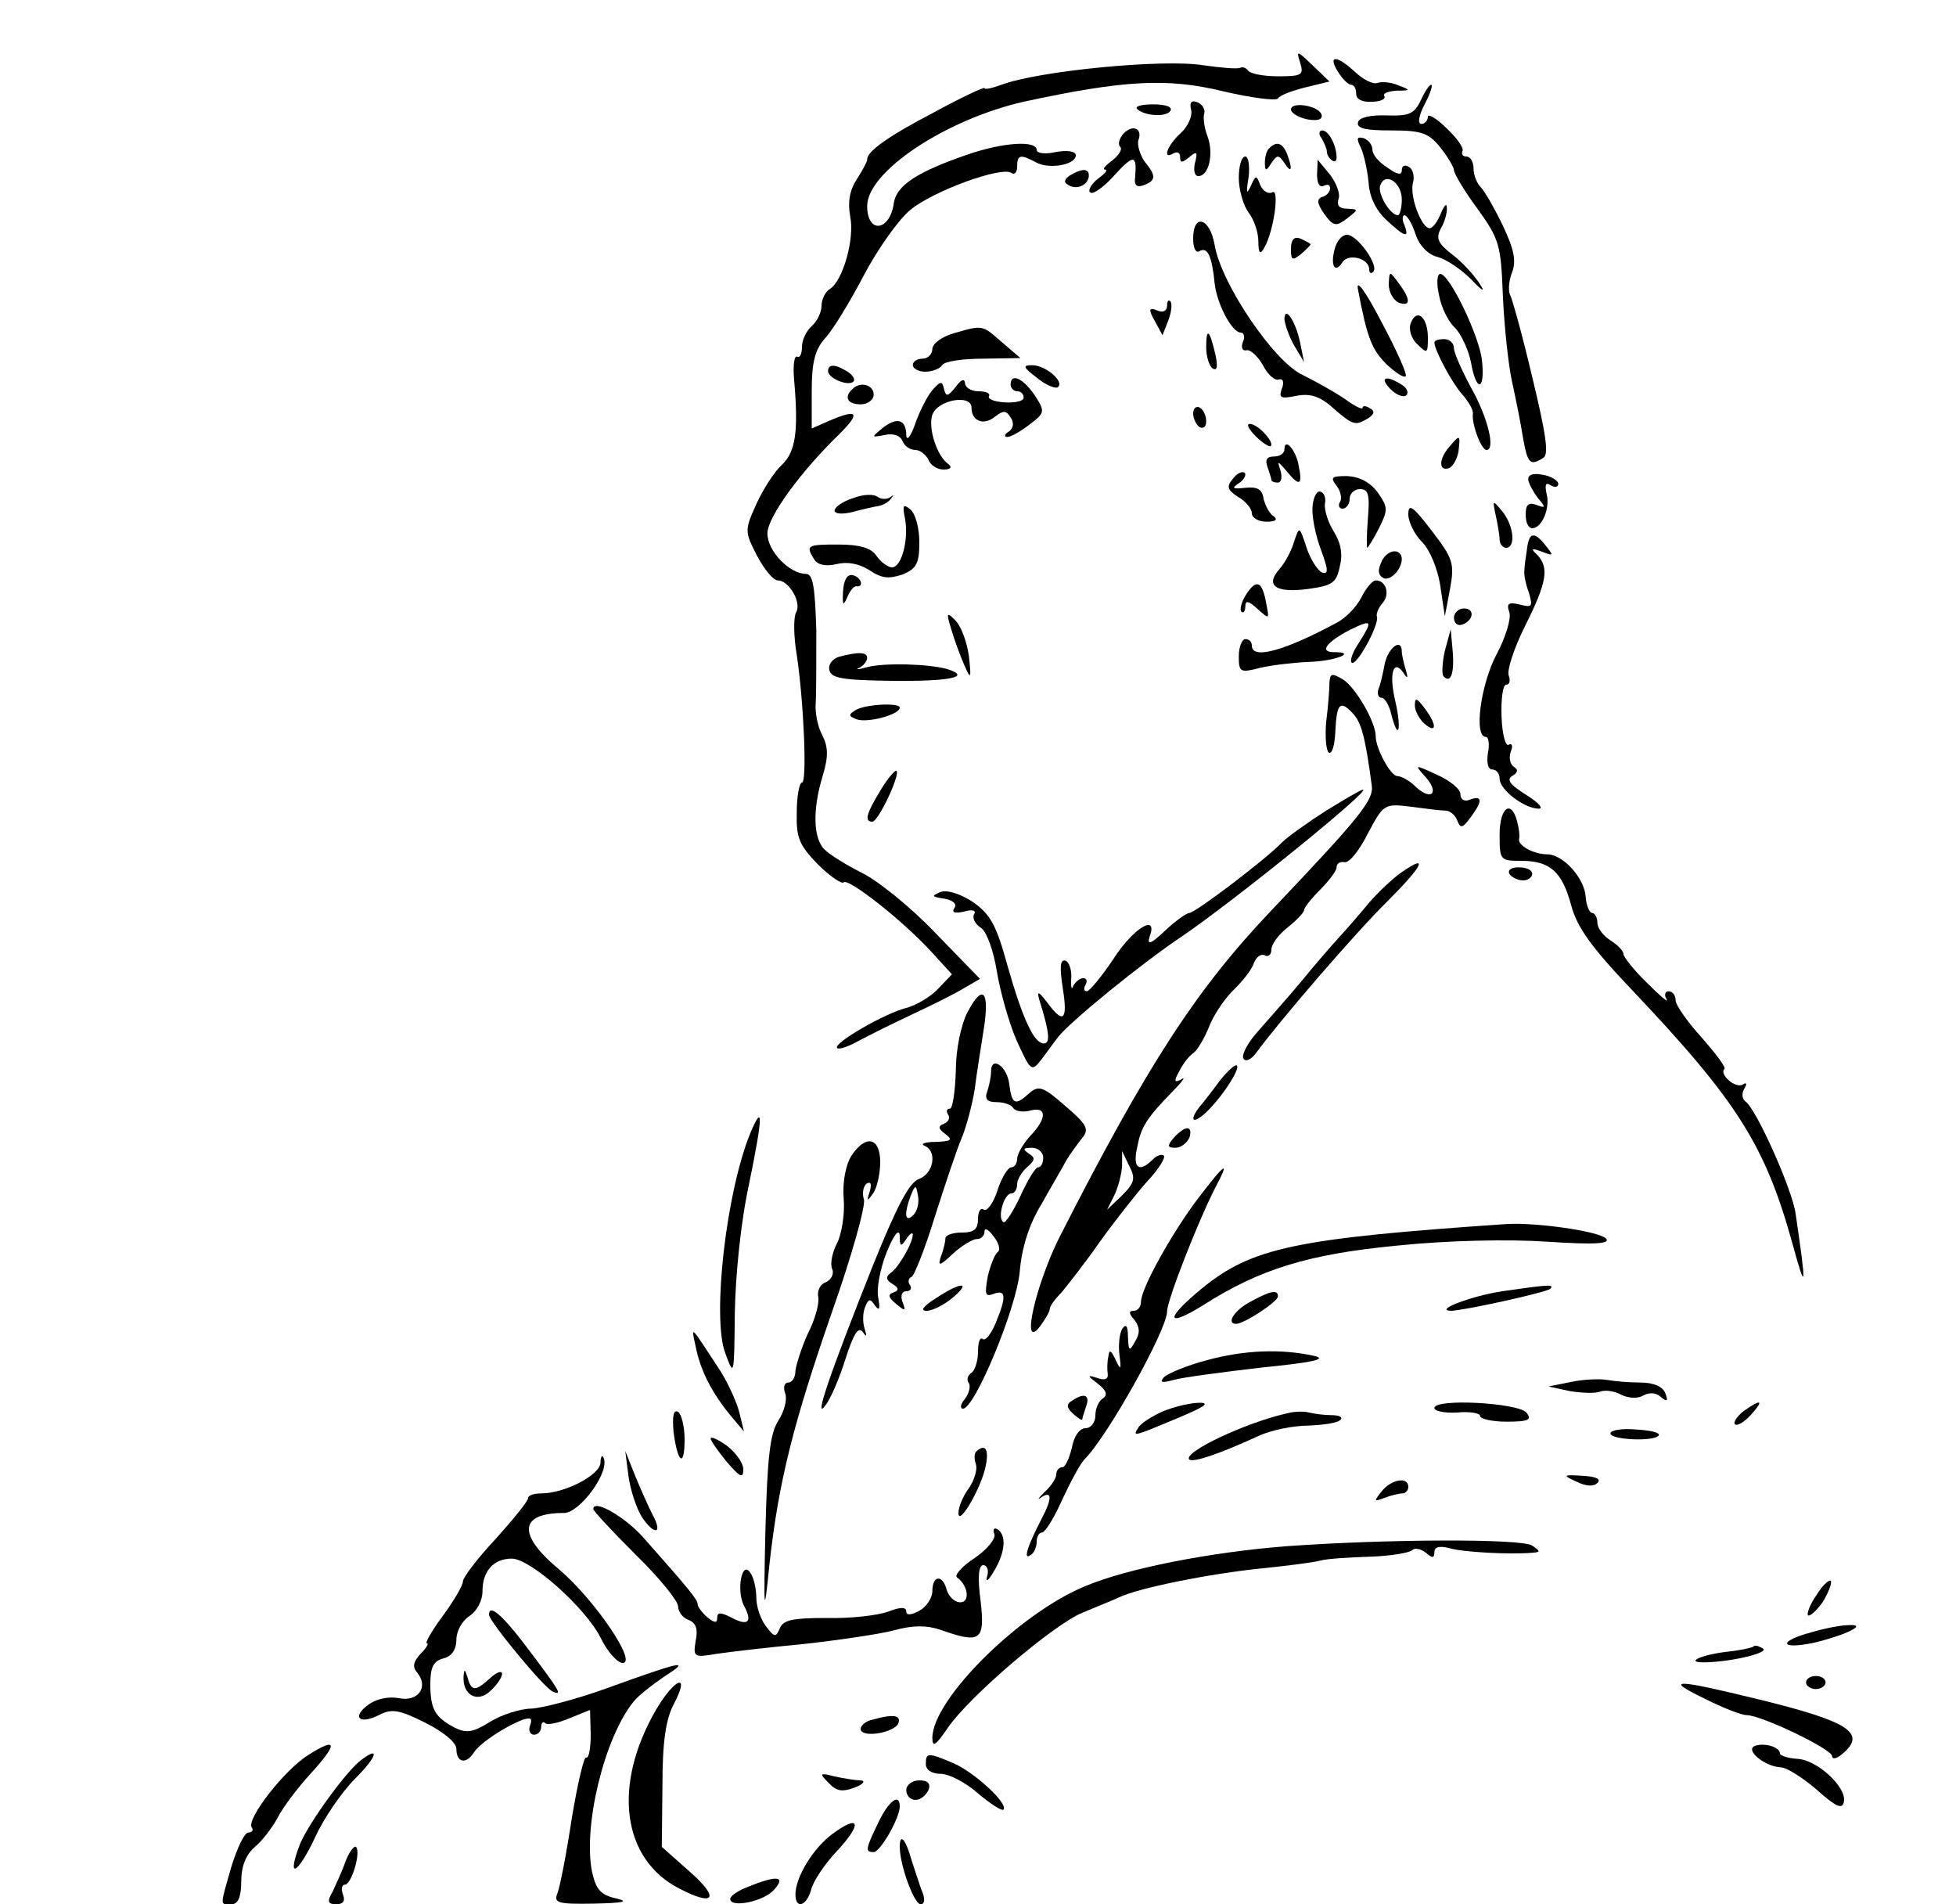 <?xml version="1.0" standalone="no"?>
<!DOCTYPE svg PUBLIC "-//W3C//DTD SVG 20010904//EN"
 "http://www.w3.org/TR/2001/REC-SVG-20010904/DTD/svg10.dtd">
<svg version="1.0" xmlns="http://www.w3.org/2000/svg"
 width="300pt" height="292pt" viewBox="0 0 300 292"
 preserveAspectRatio="xMidYMid meet">
<g transform="translate(0,292) scale(0.1,-0.1)"
fill="#000000" stroke="none">
<path d="M1994 2824 c6 -19 3 -21 -34 -21 -22 0 -43 4 -46 9 -3 4 -8 6 -12 4
-4 -2 -29 0 -57 4 -62 10 -254 -9 -309 -30 -14 -5 -26 -8 -26 -5 0 2 -35 -14
-77 -37 -73 -38 -104 -61 -103 -73 0 -3 -7 -16 -16 -30 -11 -17 -14 -35 -10
-57 7 -34 -11 -98 -31 -111 -7 -4 -13 -16 -13 -26 0 -10 -7 -24 -15 -31 -8 -7
-15 -21 -15 -32 0 -10 -3 -17 -7 -15 -5 3 -7 -14 -5 -36 7 -80 2 -110 -19
-130 -12 -11 -29 -38 -39 -60 -18 -40 -18 -42 1 -79 11 -21 25 -38 32 -38 17
0 37 -34 28 -49 -4 -7 -4 -36 1 -65 11 -74 16 -196 8 -196 -4 0 -8 -21 -8 -46
-1 -39 4 -50 32 -79 19 -19 37 -31 40 -28 7 7 90 -58 134 -106 l32 -35 -21
-22 c-11 -12 -33 -25 -47 -29 -34 -8 -115 -55 -108 -62 2 -3 17 2 33 11 15 8
53 27 83 41 30 14 66 32 79 40 l24 14 -68 70 c-37 39 -88 80 -112 92 -24 12
-50 28 -58 36 -18 17 -19 62 -3 114 9 30 8 44 -1 62 -7 13 -11 34 -10 48 1 13
1 63 1 112 -2 67 -5 87 -16 87 -25 0 -59 35 -59 62 0 25 51 95 111 153 31 31
28 38 -11 22 l-32 -14 0 58 c0 44 5 63 21 81 12 13 38 56 59 96 21 40 53 85
71 100 35 29 139 67 155 57 5 -4 9 1 9 9 0 19 5 20 29 7 20 -11 61 -4 61 11 0
6 -13 8 -30 5 -17 -4 -30 -2 -30 3 0 15 -51 12 -106 -7 -76 -26 -109 -47 -113
-74 -6 -44 -41 -48 -41 -5 0 53 121 133 240 160 153 33 220 37 306 16 43 -10
81 -15 84 -11 3 5 22 12 42 17 l37 9 -26 25 c-24 23 -25 23 -19 4z"/>
<path d="M2052 2810 c7 -11 16 -20 20 -20 5 0 8 -6 8 -14 0 -8 9 -13 24 -12
13 0 22 4 19 9 -2 4 6 7 19 8 22 0 22 1 3 8 -11 5 -25 6 -32 4 -7 -3 -22 5
-34 16 -29 27 -43 27 -27 1z"/>
<path d="M2179 2766 c-10 -21 -18 -24 -52 -23 -24 1 -42 -3 -44 -10 -3 -10 11
-13 50 -13 48 0 58 -4 76 -26 12 -15 21 -31 21 -35 0 -5 16 -32 36 -59 34 -47
36 -56 39 -133 2 -45 8 -104 14 -132 6 -27 14 -67 17 -87 7 -39 11 -43 31 -30
9 5 4 37 -17 124 -15 64 -31 121 -34 126 -3 6 -2 21 3 34 7 18 3 36 -14 72
-13 27 -28 53 -34 59 -6 6 -11 19 -11 29 0 10 -5 18 -11 18 -5 0 -8 3 -6 8 3
4 -8 20 -24 35 -16 16 -29 23 -29 18 0 -6 -5 -11 -10 -11 -6 0 -4 13 5 30 9
17 13 30 10 30 -3 0 -10 -11 -16 -24z"/>
<path d="M1827 2751 c2 -9 -5 -25 -16 -35 -21 -19 -29 -42 -11 -31 6 3 10 1
10 -6 0 -9 3 -9 14 0 12 10 13 8 9 -8 -3 -12 -1 -21 5 -21 16 0 24 34 14 61
-5 13 -7 29 -5 35 2 6 -3 14 -10 17 -10 4 -13 0 -10 -12z"/>
<path d="M1744 2753 c11 -11 45 -13 51 -3 4 6 -7 10 -26 10 -18 0 -29 -3 -25
-7z"/>
<path d="M1980 2752 c0 -5 11 -12 25 -15 16 -3 24 0 22 7 -4 14 -47 21 -47 8z"/>
<path d="M1723 2715 c-6 -7 -9 -16 -5 -20 4 -4 -2 -13 -12 -21 -11 -8 -16 -14
-11 -14 5 0 0 -6 -11 -14 -10 -8 -16 -18 -12 -21 4 -4 21 8 37 26 30 33 35 32
32 -3 -2 -12 3 -16 13 -12 19 7 20 14 1 37 -7 11 -11 25 -9 32 7 18 -9 25 -23
10z"/>
<path d="M2027 2708 c4 -7 8 -16 8 -20 0 -11 15 -22 15 -10 0 19 -12 42 -22
42 -5 0 -6 -6 -1 -12z"/>
<path d="M2087 2694 c5 -11 10 -34 12 -53 1 -22 11 -43 27 -58 29 -27 36 -29
28 -8 -4 8 -3 15 0 15 4 0 12 -13 17 -29 6 -18 20 -32 34 -35 14 -4 36 -19 51
-34 19 -20 23 -21 12 -5 -8 12 -26 32 -41 43 -22 17 -25 25 -17 40 6 10 10 25
9 32 0 7 -4 3 -9 -9 -5 -13 -13 -23 -17 -23 -13 0 -31 49 -26 69 3 10 0 22 -6
25 -6 4 -11 2 -11 -5 0 -8 -7 -7 -22 4 -13 8 -23 20 -23 27 0 8 -6 15 -13 18
-11 3 -12 0 -5 -14z m63 -80 c0 -13 -3 -24 -6 -24 -12 0 -32 34 -27 46 8 21
33 4 33 -22z"/>
<path d="M1947 2693 c-4 -3 -7 -13 -7 -22 0 -14 2 -14 10 -1 9 13 11 13 20 0
11 -17 13 -10 4 14 -7 17 -16 20 -27 9z"/>
<path d="M1900 2647 c0 -18 7 -42 15 -53 8 -10 15 -30 15 -44 0 -19 3 -21 9
-10 15 26 24 93 12 85 -6 -3 -14 2 -18 11 -6 16 -7 16 -15 -2 -6 -13 -7 -10
-3 14 2 17 0 32 -5 32 -6 0 -10 -15 -10 -33z"/>
<path d="M2020 2652 c0 -13 4 -20 10 -17 6 3 10 2 10 -4 0 -5 -5 -11 -12 -13
-9 -3 -8 -10 3 -26 14 -19 18 -20 35 -7 18 14 18 14 0 15 -12 0 -16 5 -13 15
3 7 -3 24 -13 37 l-19 23 -1 -23z"/>
<path d="M1641 2651 c-9 -6 -10 -11 -2 -15 13 -8 31 1 31 15 0 11 -11 11 -29
0z"/>
<path d="M1830 2554 c0 -14 4 -23 10 -19 12 7 19 -8 23 -50 4 -33 27 -75 40
-75 5 0 7 -7 3 -15 -3 -8 0 -14 6 -12 6 1 17 -9 25 -23 7 -14 18 -24 24 -22 7
2 9 -4 5 -14 -5 -14 -2 -16 22 -11 21 4 36 0 57 -19 31 -27 34 -27 54 -15 9 6
10 11 2 15 -6 4 -11 4 -11 1 0 -4 -12 2 -27 13 -16 11 -45 27 -65 37 -44 20
-125 140 -135 199 -7 42 -33 50 -33 10z"/>
<path d="M1980 2538 c0 -17 2 -18 15 -8 8 7 15 14 15 15 0 2 -7 5 -15 9 -10 4
-15 -1 -15 -16z"/>
<path d="M2047 2538 c-7 -26 1 -38 12 -20 9 14 41 6 41 -11 0 -6 3 -7 6 -4 10
9 -24 57 -40 57 -8 0 -16 -10 -19 -22z"/>
<path d="M2083 2475 c14 -74 21 -91 44 -114 13 -12 26 -21 29 -18 3 2 -14 40
-37 83 -26 50 -40 68 -36 49z"/>
<path d="M2130 2484 c0 -12 7 -24 15 -28 19 -7 19 5 0 30 -14 19 -14 19 -15
-2z"/>
<path d="M2207 2468 c3 -18 14 -41 24 -50 10 -10 21 -34 25 -53 8 -47 22 -45
17 2 -4 38 -50 133 -64 133 -5 0 -6 -15 -2 -32z"/>
<path d="M1790 2451 c0 -8 -7 -11 -15 -7 -13 5 -14 2 -4 -16 l12 -22 9 23 c5
13 6 26 3 29 -3 3 -5 0 -5 -7z"/>
<path d="M1970 2430 c1 -8 7 -26 15 -40 l15 -25 -6 30 c-7 33 -24 58 -24 35z"/>
<path d="M2164 2425 c-4 -9 0 -24 10 -33 15 -15 16 -14 16 10 0 32 -17 46 -26
23z"/>
<path d="M1463 2409 c-18 -5 -33 -16 -33 -24 0 -8 -7 -15 -15 -15 -8 0 -15 -4
-15 -10 0 -5 9 -10 19 -10 11 0 23 5 26 10 3 6 32 10 63 10 l57 1 -28 24 c-31
27 -29 27 -74 14z"/>
<path d="M1850 2387 c0 -14 5 -29 10 -32 7 -4 8 3 4 22 -9 38 -14 42 -14 10z"/>
<path d="M2200 2395 c0 -12 27 -62 42 -79 10 -11 18 -25 17 -30 -2 -17 13 -56
21 -56 14 0 2 50 -24 96 -14 26 -26 53 -26 60 0 8 -7 14 -15 14 -8 0 -15 -2
-15 -5z"/>
<path d="M1270 2351 c0 -11 31 -24 39 -16 3 3 -1 10 -9 15 -19 12 -30 12 -30
1z"/>
<path d="M1590 2341 c13 -11 28 -17 32 -15 12 8 -18 34 -39 34 -15 0 -14 -3 7
-19z"/>
<path d="M1431 2323 c-8 -9 -20 -32 -27 -52 -7 -20 -13 -28 -14 -19 0 25 -14
29 -36 12 -18 -15 -18 -15 3 -11 13 3 24 -1 27 -9 3 -8 12 -14 20 -14 7 0 16
-7 20 -15 3 -8 13 -15 23 -15 10 0 14 3 8 8 -18 12 -32 56 -25 76 8 23 60 32
60 11 0 -21 19 -28 36 -14 13 10 17 10 24 -1 6 -9 4 -17 -3 -22 -7 -4 -7 -8
-2 -8 6 0 21 9 34 19 24 18 24 20 8 45 -18 26 -37 35 -37 16 0 -5 5 -10 10
-10 6 0 10 -4 10 -10 0 -5 -13 -8 -29 -7 -16 1 -27 5 -24 10 2 4 -5 7 -16 7
-12 0 -21 6 -21 13 -1 7 -6 5 -14 -6 -12 -15 -15 -16 -18 -4 -3 13 -5 13 -17
0z"/>
<path d="M2133 2323 c9 -9 20 -13 24 -9 4 4 1 11 -7 16 -25 16 -35 11 -17 -7z"/>
<path d="M1307 2323 c-13 -12 -7 -23 13 -23 11 0 20 7 20 15 0 15 -21 21 -33
8z"/>
<path d="M1830 2286 c0 -8 5 -18 10 -21 6 -3 10 1 10 9 0 8 -4 18 -10 21 -5 3
-10 -1 -10 -9z"/>
<path d="M1926 2251 c10 -10 21 -17 23 -15 6 6 -20 34 -32 34 -6 0 -2 -8 9
-19z"/>
<path d="M2223 2235 c-16 -18 -17 -38 -1 -33 6 2 13 14 15 26 3 26 2 26 -14 7z"/>
<path d="M1970 2231 c0 -6 -7 -11 -16 -11 -11 0 -14 -5 -10 -16 3 -9 6 -18 6
-20 0 -2 4 -4 10 -4 5 0 7 8 4 18 -5 16 -5 16 9 0 20 -25 25 -22 19 7 -4 25
-22 45 -22 26z"/>
<path d="M1891 2186 c-10 -12 -9 -17 8 -28 12 -7 21 -18 21 -25 0 -7 10 -13
23 -13 13 0 17 3 11 8 -7 4 -13 16 -16 27 -2 15 -10 19 -28 17 -19 -2 -22 -1
-10 7 8 5 12 13 9 16 -4 3 -12 -1 -18 -9z"/>
<path d="M2344 2184 c1 -6 8 -19 15 -28 12 -14 12 -16 -3 -10 -12 4 -16 0 -16
-15 0 -12 4 -21 10 -21 15 0 28 31 22 53 -3 14 -1 18 6 13 7 -4 12 -3 12 2 0
5 -11 12 -24 14 -15 3 -23 0 -22 -8z"/>
<path d="M2050 2175 c6 -8 9 -19 5 -25 -3 -5 -1 -10 4 -10 6 0 11 7 11 15 0 8
7 15 16 15 13 0 15 -9 12 -45 -2 -25 -2 -45 -1 -45 1 0 10 14 18 30 14 28 14
32 -2 55 -12 16 -28 24 -47 25 -24 0 -26 -2 -16 -15z"/>
<path d="M1308 2156 c-16 -5 -28 -14 -28 -19 0 -5 12 -6 28 -2 15 4 32 8 39 9
7 1 16 6 20 12 4 5 4 6 -1 2 -5 -4 -14 -4 -20 0 -6 5 -23 4 -38 -2z"/>
<path d="M2013 2142 c-1 -15 5 -44 13 -65 11 -30 12 -38 2 -35 -7 3 -18 20
-24 38 -11 33 -11 34 -19 10 -4 -14 -14 -33 -23 -43 -22 -25 -5 -37 45 -30 36
5 43 9 48 35 5 19 1 37 -10 54 -8 13 -14 32 -13 41 2 9 -1 18 -7 19 -5 2 -11
-8 -12 -24z"/>
<path d="M1388 2125 c6 -32 -5 -75 -20 -75 -6 0 -17 8 -24 18 -8 12 -26 17
-58 17 -48 0 -51 -1 -37 -23 5 -8 17 -11 34 -7 16 4 34 1 50 -9 19 -13 30 -14
51 -7 22 9 26 17 26 50 0 21 -6 44 -14 50 -11 9 -12 6 -8 -14z"/>
<path d="M2160 2131 c0 -11 9 -30 21 -42 12 -12 24 -41 28 -67 l7 -47 8 42 c7
39 5 46 -28 89 -29 38 -36 43 -36 25z"/>
<path d="M2294 2130 c3 -14 6 -31 6 -37 0 -7 5 -13 10 -13 15 0 12 34 -6 56
-15 18 -15 18 -10 -6z"/>
<path d="M2342 2078 c-2 -13 -4 -27 -4 -33 -1 -5 2 -21 7 -34 6 -21 5 -23 -14
-18 -17 4 -21 2 -16 -12 3 -10 -6 -39 -20 -65 -24 -46 -35 -126 -16 -126 4 0
6 -11 3 -25 -2 -15 0 -25 7 -25 6 0 11 -6 11 -14 0 -17 38 -46 60 -46 8 0 0 9
-19 21 -24 15 -31 23 -22 29 9 5 10 10 3 14 -6 4 -8 14 -5 23 4 9 2 14 -3 11
-5 -3 -10 16 -11 43 -1 27 2 49 7 49 5 0 7 6 4 14 -3 8 8 42 25 76 34 68 37
89 19 109 -11 10 -9 11 7 5 18 -7 18 -6 6 9 -18 23 -26 21 -29 -5z"/>
<path d="M2120 2061 c-7 -14 -7 -22 1 -27 10 -6 28 11 29 28 0 17 -20 17 -30
-1z"/>
<path d="M1293 2013 c-1 -21 0 -23 6 -10 4 10 10 18 14 18 13 -2 8 14 -5 17
-9 2 -14 -8 -15 -25z"/>
<path d="M1911 2008 c-7 -11 -10 -23 -7 -26 3 -3 6 1 6 8 0 10 5 9 19 -4 18
-16 18 -16 13 9 -6 34 -15 38 -31 13z"/>
<path d="M2088 2004 c-7 -14 -24 -32 -38 -39 -80 -43 -130 -57 -130 -35 0 6
-4 10 -10 10 -5 0 -10 -12 -10 -26 0 -25 2 -26 33 -18 17 4 51 8 74 9 40 1 76
15 39 15 -23 0 -12 15 24 34 35 17 36 15 14 -20 -9 -13 -14 -27 -11 -30 7 -7
42 57 39 70 -2 4 2 14 9 22 11 13 5 34 -11 34 -5 0 -15 -12 -22 -26z"/>
<path d="M2230 1973 c0 -8 5 -13 12 -11 18 6 21 25 3 25 -8 0 -15 -7 -15 -14z"/>
<path d="M1459 1955 c5 -17 14 -41 20 -55 10 -23 11 -21 7 14 -3 22 -12 46
-21 55 -13 13 -14 12 -6 -14z"/>
<path d="M2216 1922 c-4 -18 -5 -36 -2 -39 11 -12 17 5 14 39 l-3 33 -9 -33z"/>
<path d="M2124 1903 c-3 -16 -7 -34 -10 -40 -2 -7 0 -13 5 -13 5 0 12 -12 15
-26 11 -42 16 -23 6 21 -10 42 -3 65 12 44 7 -11 8 -9 4 4 -3 10 -6 23 -6 28
0 21 -20 7 -26 -18z"/>
<path d="M1287 1913 c-10 -3 -17 -12 -15 -20 2 -13 20 -16 96 -17 89 -1 123 6
85 18 -28 8 -96 10 -123 3 -14 -4 -19 -4 -12 -1 6 3 12 10 12 15 0 9 -12 10
-43 2z"/>
<path d="M2039 1873 c0 -10 -2 -37 -5 -60 -2 -23 0 -44 4 -47 5 -3 9 11 10 31
2 44 7 50 26 30 14 -14 20 -37 30 -112 3 -22 -19 -49 -154 -191 -116 -122
-191 -238 -325 -501 -37 -74 -60 -176 -30 -137 8 11 15 22 15 27 0 4 8 15 18
25 9 11 36 45 59 78 23 32 56 74 73 93 17 18 28 36 25 39 -3 3 -11 0 -17 -6
-21 -21 -31 -13 -24 18 6 32 14 45 56 88 14 14 19 22 12 17 -11 -6 -12 -3 -3
13 6 12 16 24 21 27 6 4 17 22 25 42 8 20 26 45 39 57 12 12 26 29 29 39 4 10
11 15 17 12 5 -3 10 1 10 9 0 8 11 23 25 34 14 11 25 23 25 26 0 4 11 18 25
32 14 14 25 29 25 34 0 6 5 9 12 8 7 -2 23 18 36 44 24 45 25 46 66 41 22 -3
46 -6 53 -6 7 0 15 -7 18 -15 5 -13 8 -12 20 4 19 25 19 35 0 28 -9 -4 -15 0
-15 8 0 8 -16 21 -36 30 -35 16 -35 16 -18 -3 22 -24 10 -38 -14 -16 -10 10
-23 17 -29 17 -10 0 -33 42 -33 61 0 22 -31 75 -50 87 -17 10 -20 10 -21 -5z
m-318 -786 l-23 -22 11 22 c6 12 11 32 12 45 l0 23 11 -23 c10 -19 8 -26 -11
-45z"/>
<path d="M2170 1838 c0 -8 7 -21 15 -28 19 -16 19 -1 0 24 -12 16 -15 17 -15
4z"/>
<path d="M1312 1831 c-11 -7 -11 -9 2 -14 16 -6 66 7 66 18 0 8 -54 5 -68 -4z"/>
<path d="M1351 1709 c-22 -36 -26 -49 -13 -49 9 0 43 72 37 78 -2 2 -13 -11
-24 -29z"/>
<path d="M2034 1677 c-28 -18 -59 -40 -68 -49 -25 -26 -133 -108 -142 -108 -4
0 -21 -12 -37 -27 -21 -20 -28 -23 -24 -10 14 37 -24 15 -55 -33 -18 -27 -37
-50 -41 -50 -5 0 -5 5 -2 10 3 6 2 10 -4 10 -5 0 -12 -6 -15 -12 -2 -7 -4 -2
-3 11 1 13 -3 26 -9 28 -8 2 -9 -10 -4 -42 8 -50 1 -56 -24 -22 -13 17 -16 18
-12 4 16 -51 17 -67 7 -67 -15 0 -32 36 -56 120 -17 62 -26 78 -53 97 -20 13
-40 19 -50 15 -14 -6 -13 -7 6 -10 13 -2 20 -8 16 -14 -5 -7 0 -9 14 -6 13 4
20 2 16 -4 -3 -5 1 -15 11 -21 9 -7 19 -36 24 -67 5 -30 18 -77 30 -105 22
-48 23 -49 38 -30 8 11 20 27 26 35 19 24 128 113 191 155 82 56 293 227 276
224 -3 0 -28 -15 -56 -32z"/>
<path d="M2300 1640 c0 -39 1 -40 33 -40 45 0 63 -17 77 -69 9 -33 31 -64 94
-130 161 -170 204 -238 246 -391 20 -73 21 -66 4 49 -5 37 -61 162 -77 172 -5
4 -6 12 -2 19 5 8 4 11 -2 7 -11 -7 -37 16 -28 24 2 3 -14 24 -35 48 -22 24
-40 50 -40 57 0 8 -5 14 -11 14 -5 0 -7 -6 -3 -12 4 -7 -9 4 -29 24 -21 20
-37 41 -37 45 0 5 -9 14 -20 21 -11 7 -20 19 -20 27 0 8 -4 15 -8 15 -4 0 -9
11 -10 25 -2 29 -35 65 -59 65 -21 0 -46 14 -43 24 1 4 0 15 -3 26 -9 35 -27
22 -27 -20z"/>
<path d="M2149 1582 c-13 -9 -35 -30 -49 -46 -14 -17 -34 -40 -45 -52 -12 -13
-39 -44 -60 -70 -22 -26 -52 -60 -67 -77 -15 -17 -24 -35 -21 -40 3 -6 12 -2
20 9 35 48 153 185 201 232 55 55 64 74 21 44z"/>
<path d="M2315 1580 c3 -5 13 -10 21 -10 8 0 14 5 14 10 0 6 -9 10 -21 10 -11
0 -17 -4 -14 -10z"/>
<path d="M1484 1368 c-10 -19 -18 -57 -18 -90 -1 -32 -5 -58 -9 -58 -5 0 -6
-4 -3 -9 4 -5 0 -12 -6 -14 -10 -4 -9 -8 2 -16 12 -9 9 -11 -15 -12 -16 0 -24
-3 -17 -6 20 -8 14 -43 -9 -51 -15 -6 -34 -43 -70 -132 -66 -166 -92 -241 -73
-215 8 10 22 43 31 72 12 37 19 49 26 41 6 -9 7 -8 3 5 -3 9 -3 24 1 33 5 13
8 13 15 2 7 -9 8 -5 5 12 -3 14 3 45 13 70 11 27 19 37 20 25 0 -17 2 -17 10
-5 5 8 10 11 10 7 0 -13 -22 -51 -34 -59 -8 -6 -7 -11 3 -17 10 -6 10 -10 1
-13 -9 -3 -7 -8 4 -17 14 -12 16 -12 10 3 -3 9 -1 16 6 16 6 0 9 4 6 9 -4 5
-3 11 2 13 4 1 21 44 36 93 16 50 34 104 41 120 7 17 16 50 20 75 3 25 10 67
14 93 9 58 -2 69 -25 25z m-83 -311 c-13 -13 -15 1 -4 30 7 17 8 17 11 -1 2
-10 -1 -23 -7 -29z"/>
<path d="M1520 1277 c0 -9 -3 -22 -6 -31 -4 -11 0 -16 14 -16 12 0 23 -4 26
-9 3 -5 15 -7 26 -4 26 7 26 -12 0 -39 -11 -12 -20 -28 -20 -35 0 -7 -4 -13
-9 -13 -5 0 -15 -16 -21 -35 -6 -19 -16 -33 -21 -30 -5 4 -9 -3 -9 -14 0 -16
-6 -21 -25 -21 -14 0 -25 -4 -25 -9 0 -5 -3 -18 -7 -28 -5 -15 -2 -15 19 5 13
12 30 22 36 22 7 0 12 5 12 12 0 6 6 3 14 -8 8 -10 11 -21 6 -24 -4 -3 -11
-20 -15 -37 -5 -28 -4 -32 9 -27 19 7 20 -4 3 -45 -7 -17 -16 -28 -20 -24 -4
3 -7 -5 -7 -20 0 -14 -5 -29 -10 -32 -6 -4 -8 -11 -4 -16 3 -5 0 -16 -6 -24
-7 -8 -8 -15 -3 -15 18 0 82 154 87 210 3 36 14 72 33 103 15 27 33 57 38 67
6 10 17 25 24 34 12 14 9 21 -25 50 -34 30 -41 32 -55 20 -22 -20 -27 -18 -31
13 -3 28 -28 45 -28 20z m80 -132 c0 -8 -3 -15 -8 -15 -4 0 -16 -20 -27 -44
-11 -24 -23 -42 -26 -40 -10 6 1 44 12 44 5 0 9 6 9 14 0 7 7 19 15 26 13 11
13 15 3 21 -10 7 -9 9 5 9 9 0 17 -7 17 -15z"/>
<path d="M1871 1263 c-11 -15 -25 -33 -31 -40 -15 -19 -12 -27 5 -13 23 19 58
70 52 76 -2 3 -14 -8 -26 -23z"/>
<path d="M1151 1183 c-37 -90 -59 -281 -39 -337 14 -38 14 -37 15 60 1 58 9
140 22 199 21 103 22 125 2 78z"/>
<path d="M1800 1175 c-10 -12 -10 -15 3 -15 8 0 17 7 21 15 3 8 2 15 -3 15 -5
0 -14 -7 -21 -15z"/>
<path d="M1306 1148 c-9 -14 -14 -41 -12 -66 2 -23 -3 -54 -10 -68 -7 -13 -11
-31 -8 -39 4 -8 -1 -17 -9 -21 -9 -3 -14 -13 -12 -23 2 -9 -5 -35 -16 -56 -10
-22 -18 -48 -19 -57 0 -10 -5 -18 -11 -18 -6 0 -8 -7 -5 -16 4 -9 -1 -28 -10
-42 -13 -20 -17 -56 -20 -166 -3 -133 -2 -136 6 -56 14 128 37 218 96 388 30
85 52 163 49 173 -3 9 -1 20 4 24 7 4 8 -1 5 -12 -5 -15 -4 -16 5 -3 6 8 11
30 11 48 0 38 -22 43 -44 10z"/>
<path d="M1838 1083 c-41 -54 -88 -139 -88 -159 0 -8 -5 -14 -11 -14 -8 0 -8
-4 1 -14 8 -11 9 -20 1 -33 -9 -16 -10 -15 -11 7 0 17 -3 21 -9 12 -4 -7 -6
-25 -4 -40 3 -23 2 -24 -6 -7 -7 15 -10 16 -11 5 -2 -8 -2 -21 -1 -27 1 -8 -5
-10 -16 -6 -16 5 -16 4 1 -9 13 -10 15 -17 8 -22 -7 -4 -12 -16 -12 -27 0 -10
-7 -19 -15 -19 -9 0 -18 -12 -21 -30 -4 -16 -10 -30 -15 -30 -5 0 -9 -5 -9
-11 0 -6 -8 -18 -18 -27 -10 -10 -12 -13 -5 -8 17 11 17 -2 0 -34 -21 -41 -28
-62 -17 -55 6 3 10 13 10 21 0 8 4 14 8 14 5 0 19 23 31 50 13 28 28 56 35 63
35 35 126 198 126 226 0 17 47 137 74 190 23 43 16 39 -26 -16z"/>
<path d="M2310 1043 c-323 -22 -390 -36 -467 -99 -57 -47 -55 -61 3 -25 86 55
161 78 297 91 77 8 170 10 230 6 75 -5 98 -3 90 5 -11 11 -108 25 -153 22z"/>
<path d="M1435 929 c-19 -12 -24 -19 -14 -19 9 0 27 9 40 20 30 25 13 25 -26
-1z"/>
<path d="M2304 940 c-46 -7 -105 -29 -79 -30 18 0 147 28 153 34 6 7 -4 6 -74
-4z"/>
<path d="M1918 924 c-25 -13 -38 -34 -22 -34 12 0 64 34 64 42 0 11 -11 9 -42
-8z"/>
<path d="M1067 855 c7 -36 25 -71 53 -105 l21 -25 -7 29 c-4 16 -17 44 -28 62
-49 75 -46 72 -39 39z"/>
<path d="M1850 834 c-30 -8 -59 -20 -65 -26 -7 -8 -3 -9 15 -4 14 4 75 12 135
19 80 8 102 13 80 18 -50 11 -107 9 -165 -7z"/>
<path d="M2410 801 l-35 -7 32 -7 c18 -3 39 -4 47 -1 8 3 23 1 33 -5 11 -5 25
-6 33 -1 9 5 20 5 27 -2 10 -8 12 -7 7 6 -4 10 -18 16 -38 16 -17 0 -40 2 -51
4 -11 2 -36 1 -55 -3z"/>
<path d="M1644 772 c-9 -5 -8 -11 2 -20 8 -7 14 -11 14 -8 0 2 3 11 6 20 6 17
-3 21 -22 8z"/>
<path d="M1784 756 c-18 -8 -35 -19 -38 -25 -9 -14 -10 -15 59 14 41 17 52 24
35 24 -14 0 -39 -6 -56 -13z"/>
<path d="M2200 761 c0 -5 16 -8 35 -7 19 2 35 -1 35 -5 0 -5 19 -9 41 -9 34 0
39 3 30 14 -13 15 -141 22 -141 7z"/>
<path d="M2674 756 c-10 -8 -16 -17 -13 -20 3 -3 14 3 24 14 21 23 17 26 -11
6z"/>
<path d="M1033 725 c6 -48 17 -57 17 -12 0 20 -5 39 -10 42 -7 4 -9 -6 -7 -30z"/>
<path d="M1975 753 c-64 -14 -161 -60 -151 -71 6 -5 45 8 106 36 19 9 54 16
77 16 23 1 45 4 49 9 4 4 -2 7 -14 7 -11 0 -26 2 -34 4 -7 2 -22 2 -33 -1z"/>
<path d="M2470 722 c0 -10 68 -13 74 -3 3 4 -13 8 -35 9 -21 2 -39 -1 -39 -6z"/>
<path d="M1090 714 c0 -3 11 -19 25 -36 20 -23 25 -26 25 -11 0 10 -12 26 -25
36 -14 10 -25 15 -25 11z"/>
<path d="M1497 694 c-3 -3 -3 -12 0 -20 2 -7 -2 -23 -11 -36 -9 -12 -16 -29
-16 -38 0 -22 36 40 42 73 5 25 -1 34 -15 21z"/>
<path d="M921 677 c-1 -19 -55 -47 -91 -47 -11 0 -20 -3 -20 -7 0 -5 -23 -33
-50 -63 -28 -30 -50 -59 -50 -65 0 -6 -14 -30 -31 -53 -17 -23 -28 -42 -24
-42 3 0 -1 -7 -10 -16 -11 -12 -13 -20 -5 -29 18 -22 1 -45 -28 -39 -16 3 -35
-1 -47 -10 -26 -19 -14 -31 16 -16 19 10 30 9 70 -11 30 -15 49 -31 49 -41 0
-21 15 -24 27 -5 9 14 48 40 75 50 12 4 15 2 11 -9 -3 -7 0 -14 6 -14 6 0 11
5 11 12 0 6 3 9 6 6 3 -4 20 0 37 7 l32 13 1 -38 c0 -21 -3 -37 -7 -35 -3 3
-13 -39 -22 -93 -8 -53 -18 -105 -22 -115 -6 -15 0 -17 56 -16 45 1 55 3 34 8
-23 5 -31 13 -37 41 -14 70 19 206 64 261 7 9 29 26 48 39 41 26 26 23 -90
-19 -47 -17 -98 -30 -115 -31 -16 0 -45 -9 -63 -20 -27 -17 -37 -18 -55 -9
-30 16 -37 28 -37 67 0 26 5 35 20 39 13 3 20 14 20 29 0 13 9 29 20 36 12 8
20 24 20 38 0 31 17 50 45 50 28 0 112 -74 136 -121 10 -21 26 -39 34 -39 23
0 -43 97 -97 143 -65 54 -62 87 7 87 24 0 70 62 61 84 -2 6 -5 3 -5 -7z"/>
<path d="M964 656 c3 -21 12 -49 21 -63 19 -28 32 -25 16 4 -5 10 -17 36 -26
58 l-16 40 5 -39z"/>
<path d="M2418 648 c14 -7 26 -8 32 -2 6 6 -2 10 -23 11 -30 2 -31 1 -9 -9z"/>
<path d="M2119 633 c-12 -15 -12 -16 4 -10 10 4 23 7 28 7 5 0 9 5 9 10 0 16
-26 12 -41 -7z"/>
<path d="M910 606 c0 -3 29 -34 65 -70 36 -35 65 -71 65 -79 0 -8 7 -18 16
-21 11 -4 15 -14 11 -32 -4 -25 -3 -26 32 -20 20 3 80 10 133 15 54 6 116 15
139 21 29 8 50 8 71 1 62 -22 69 -17 62 44 -5 37 -3 55 4 55 6 0 9 -8 6 -17
-3 -10 2 -7 10 7 18 29 20 56 6 65 -5 3 -8 0 -5 -7 3 -7 -11 -24 -30 -37 -20
-13 -32 -27 -27 -30 17 -12 20 -38 5 -38 -9 0 -18 9 -21 19 -6 24 -22 23 -22
-2 0 -10 -9 -24 -20 -30 -13 -7 -20 -7 -20 -1 0 7 -9 7 -27 0 -16 -6 -58 -11
-95 -10 -52 0 -67 -3 -72 -16 -6 -14 -8 -14 -21 3 -8 10 -15 30 -15 44 0 14
-4 31 -9 38 -13 21 -22 -27 -10 -50 14 -26 6 -32 -20 -18 -16 8 -21 8 -21 -1
0 -8 -4 -8 -15 1 -8 7 -15 16 -15 20 0 7 -12 22 -83 102 -28 32 -77 60 -77 44z"/>
<path d="M1973 549 c-116 -9 -244 -34 -308 -61 -101 -41 -235 -174 -235 -233
0 -15 5 -12 24 16 33 48 162 158 206 176 19 8 44 18 55 23 30 15 141 37 220
45 39 4 79 9 90 12 11 3 46 5 77 6 31 1 60 6 64 10 4 4 13 2 21 -4 10 -9 13
-8 13 1 0 8 8 10 23 6 20 -6 92 -10 127 -7 13 1 13 2 0 11 -16 11 -226 10
-377 -1z"/>
<path d="M2786 474 c-10 -14 -15 -28 -13 -31 3 -2 13 7 23 21 9 15 14 29 12
32 -3 2 -13 -7 -22 -22z"/>
<path d="M750 444 c0 -10 85 -113 98 -118 16 -7 10 2 -43 72 -35 46 -55 63
-55 46z"/>
<path d="M2778 417 c-52 -14 -48 -27 4 -16 50 12 84 29 53 27 -11 0 -37 -5
-57 -11z"/>
<path d="M2689 395 c-3 -2 -22 -6 -42 -8 -40 -5 -64 -17 -31 -16 42 1 98 15
88 21 -6 4 -13 6 -15 3z"/>
<path d="M711 350 c-2 -29 21 -42 41 -23 10 9 18 21 18 26 0 6 -8 3 -18 -6
-23 -21 -29 -21 -35 1 -4 13 -5 13 -6 2z"/>
<path d="M2770 340 c0 -5 7 -10 15 -10 8 0 15 5 15 10 0 6 -7 10 -15 10 -8 0
-15 -4 -15 -10z"/>
<path d="M1006 298 c-67 -116 -52 -229 36 -274 54 -28 62 -15 17 25 l-44 39 1
93 c0 68 5 103 18 127 25 48 1 39 -28 -10z"/>
<path d="M2615 315 c28 -14 56 -25 64 -25 22 0 131 -52 131 -63 0 -5 7 -4 15
3 39 32 12 50 -127 84 -131 32 -147 32 -83 1z"/>
<path d="M1338 283 c-10 -2 -18 -9 -18 -14 0 -15 53 -6 58 9 4 12 -8 14 -40 5z"/>
<path d="M473 229 c-37 -23 -95 -98 -87 -111 3 -4 1 -8 -5 -8 -6 0 -17 -23
-26 -52 -18 -63 -18 -58 0 -58 10 0 15 11 15 35 0 23 7 41 21 53 11 9 27 30
35 45 8 16 31 46 51 68 42 46 40 56 -4 28z"/>
<path d="M2692 243 c-17 -6 15 -32 39 -33 9 0 34 -16 55 -34 30 -27 40 -31 42
-19 5 22 -41 65 -72 66 -14 1 -26 5 -26 8 0 10 -23 17 -38 12z"/>
<path d="M555 222 c-22 -15 -82 -98 -95 -130 -21 -55 -4 -47 23 10 13 29 41
70 62 91 33 33 38 50 10 29z"/>
<path d="M1420 215 c0 -9 9 -15 23 -15 12 0 38 -13 57 -30 19 -16 36 -27 39
-25 8 9 -44 57 -76 71 -40 17 -43 17 -43 -1z"/>
<path d="M1271 186 c12 -13 21 -14 40 -7 13 5 17 10 9 11 -8 0 -26 3 -40 6
-23 6 -24 5 -9 -10z"/>
<path d="M1390 175 c0 -8 6 -15 14 -15 8 0 16 7 20 15 4 10 -1 15 -14 15 -11
0 -20 -7 -20 -15z"/>
<path d="M1347 125 c-20 -41 -20 -45 -7 -45 10 0 40 52 40 70 0 21 -17 9 -33
-25z"/>
<path d="M1277 108 c-29 -21 -57 -66 -57 -93 0 -23 17 -18 24 7 3 13 21 40 40
60 39 42 35 57 -7 26z"/>
<path d="M1380 88 c0 -28 22 -88 32 -88 6 0 7 7 3 18 -4 9 -11 32 -17 50 -9
32 -18 42 -18 20z"/>
<path d="M530 66 c-5 -15 -15 -36 -20 -47 -9 -15 -7 -19 6 -19 10 0 14 5 10
15 -3 8 -2 15 3 15 10 0 25 50 17 58 -3 2 -10 -7 -16 -22z"/>
<path d="M1148 27 c-16 -6 -28 -14 -28 -19 0 -14 51 -4 67 14 19 21 5 23 -39
5z"/>
</g>
</svg>
